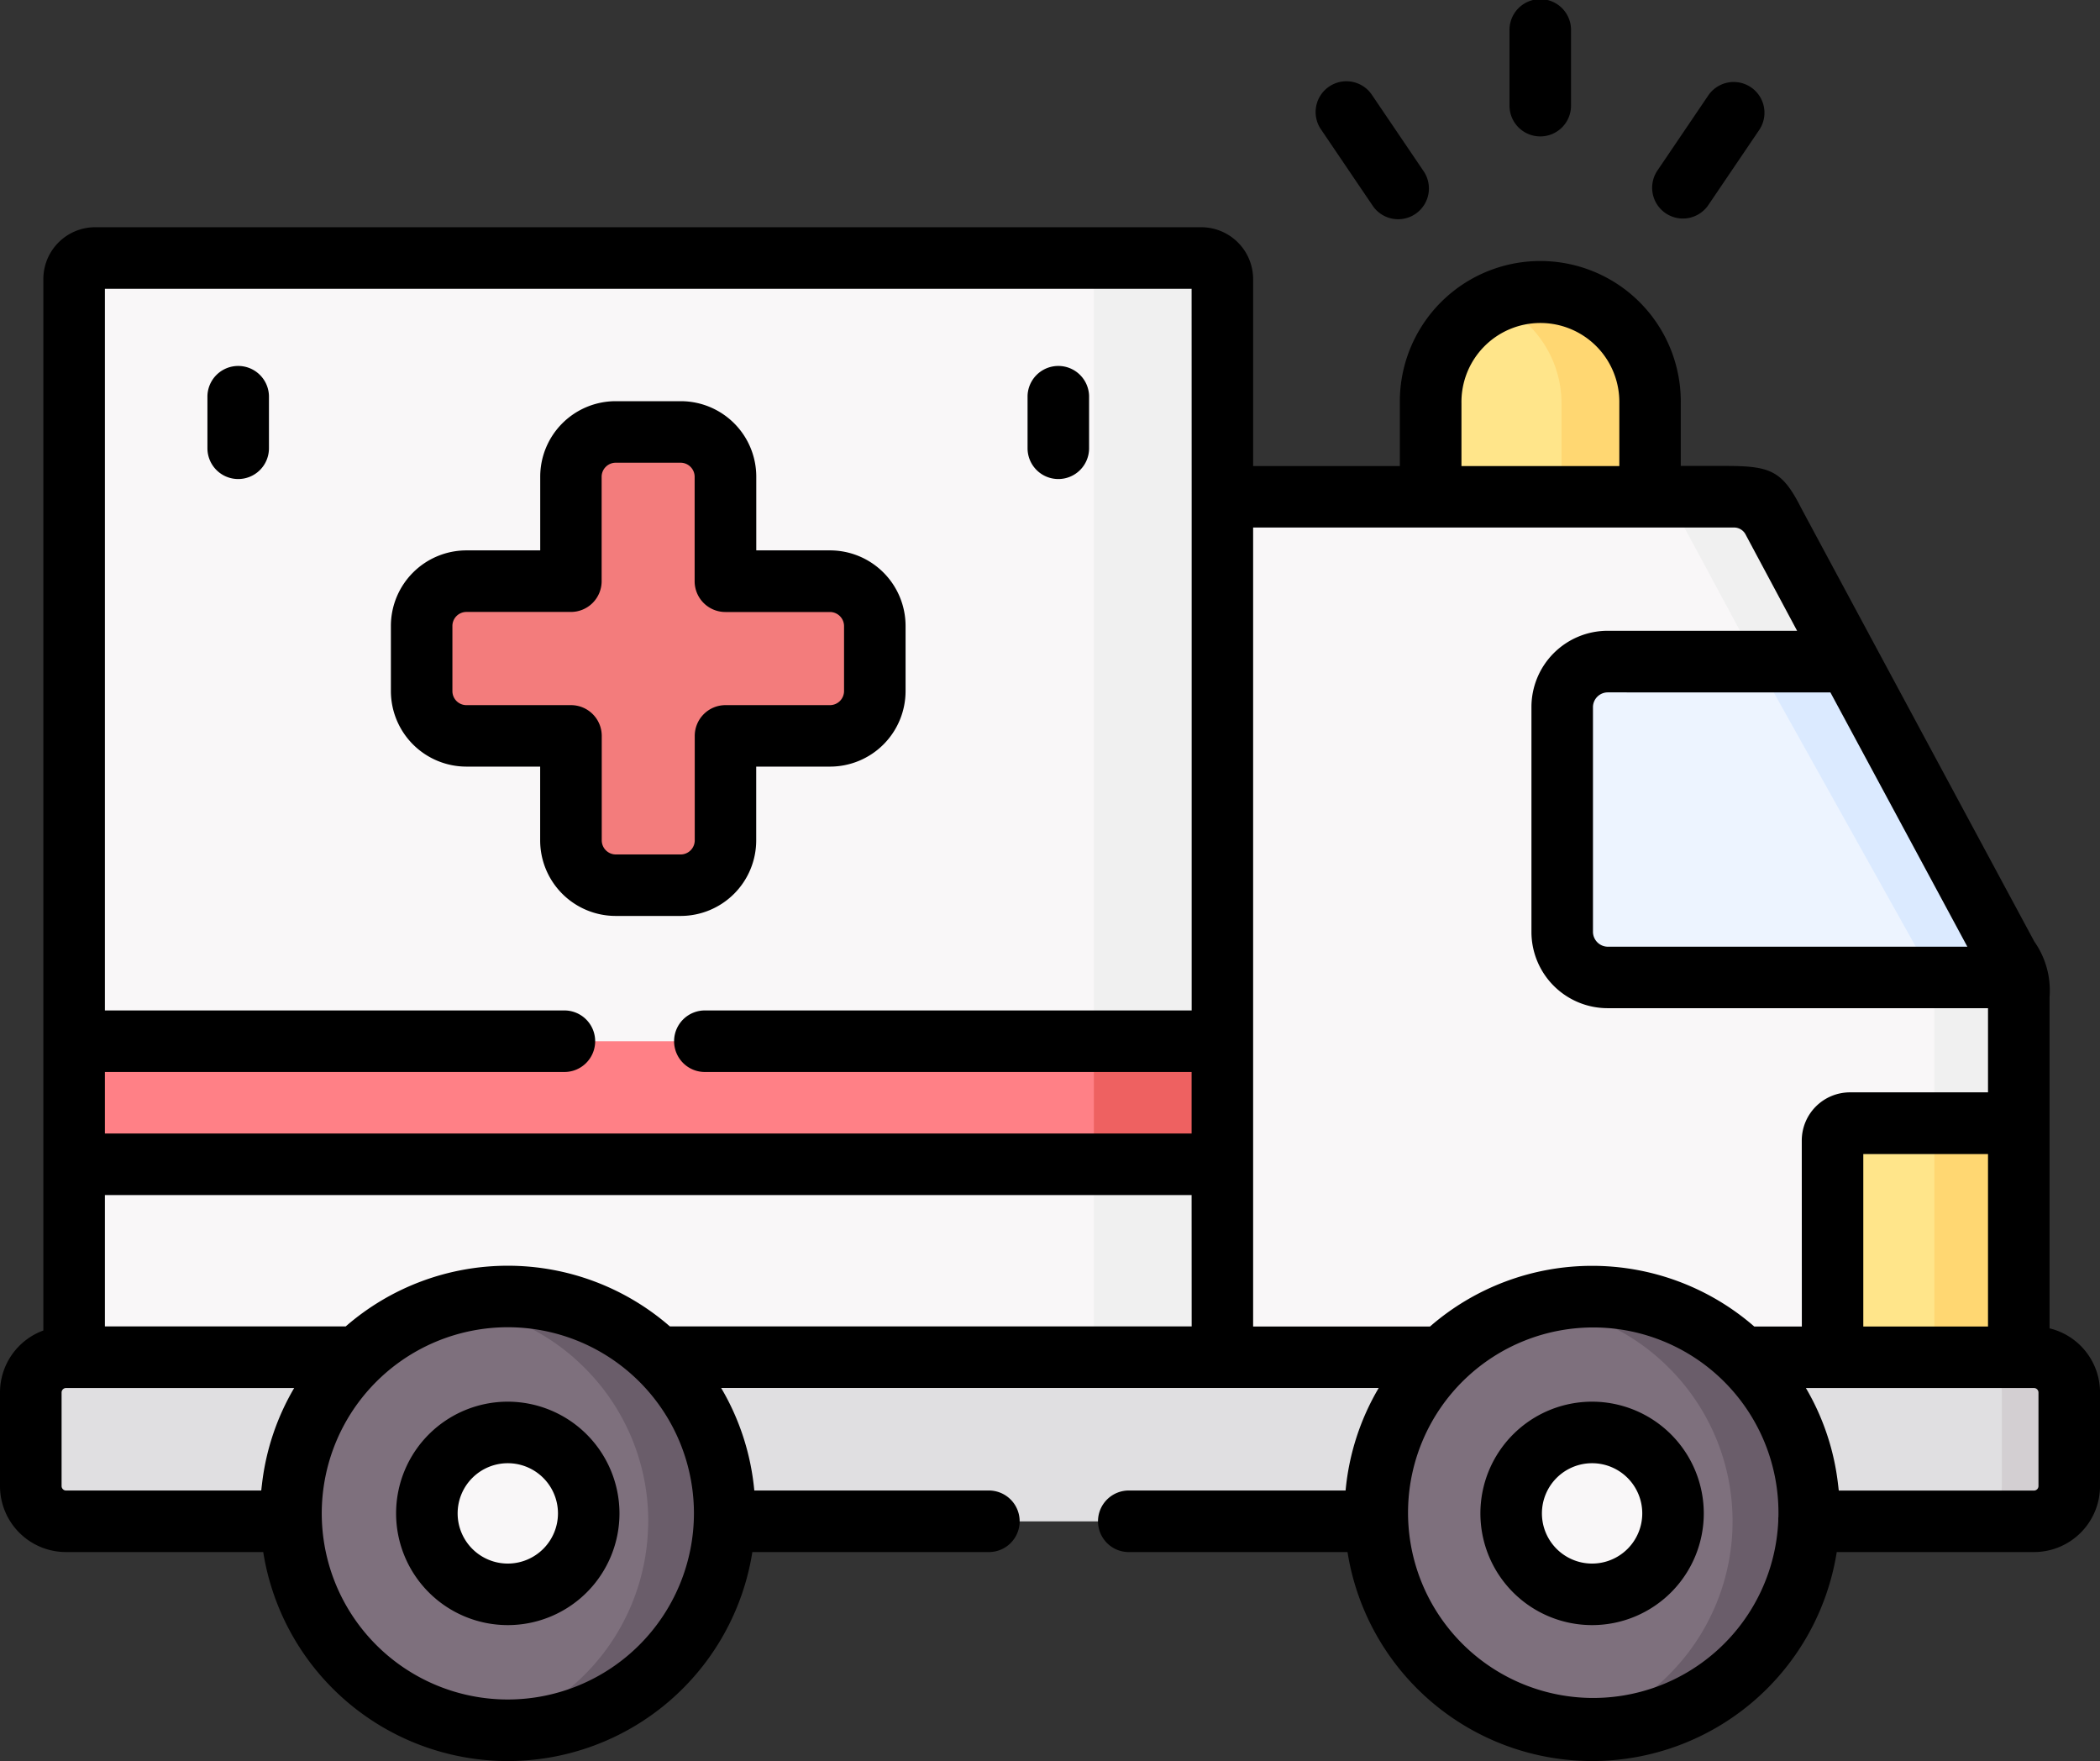 <svg xmlns="http://www.w3.org/2000/svg" width="97.998" height="82.163" viewBox="0 0 97.998 82.163">
  <rect x="0" y="0" width="97.998" height="82.163" fill="#333333" stroke="none"/>
  <g id="ambulancia" transform="translate(0 -41.366)">
    <g id="Grupo_1648" data-name="Grupo 1648" transform="translate(66.76 55.058)">
      <path id="Trazado_4973" data-name="Trazado 4973" d="M348.792,118.025V124.3H359.03v-6.278a5.119,5.119,0,1,0-10.238,0Z" transform="translate(-348.792 -112.903)" fill="#ffe58a" fill-rule="evenodd"/>
    </g>
    <g id="Grupo_1649" data-name="Grupo 1649" transform="translate(69.815 55.058)">
      <path id="Trazado_4974" data-name="Trazado 4974" d="M367.807,122.387h4.129v-4.362a5.138,5.138,0,0,0-5.122-5.122,5.055,5.055,0,0,0-2.062.439,5.134,5.134,0,0,1,3.055,4.682Z" transform="translate(-364.752 -112.903)" fill="#ffd772" fill-rule="evenodd"/>
    </g>
    <g id="Grupo_1650" data-name="Grupo 1650" transform="translate(55.127 64.543)">
      <path id="Trazado_4975" data-name="Trazado 4975" d="M288.017,189.507v15.008h12.148a10.125,10.125,0,0,1,14.047,0h6.028V192.5a.816.816,0,0,1,.814-.814H327.1V186.2a5.151,5.151,0,0,0-.06-1.318l-15.615-5.426,7.737-9.311-3.2-5.936c-.95-1.763-.624-1.758-2.626-1.758H288.017v27.053Z" transform="translate(-288.017 -162.454)" fill="#f9f7f8" fill-rule="evenodd"/>
    </g>
    <g id="Grupo_1651" data-name="Grupo 1651" transform="translate(3.459 53.404)">
      <path id="Trazado_4976" data-name="Trazado 4976" d="M18.073,105.239v37.476H71.656V105.239a.99.99,0,0,0-.987-.982H19.055a.985.985,0,0,0-.982.982Z" transform="translate(-18.073 -104.257)" fill="#f9f7f8" fill-rule="evenodd"/>
    </g>
    <g id="Grupo_1652" data-name="Grupo 1652" transform="translate(19.676 61.521)">
      <path id="Trazado_4977" data-name="Trazado 4977" d="M102.8,158.753a2.093,2.093,0,0,0,2.089,2.089h4.878v4.878a2.092,2.092,0,0,0,2.083,2.089h3.044a2.092,2.092,0,0,0,2.083-2.089v-4.878h4.883a2.092,2.092,0,0,0,2.083-2.089v-3.039a2.092,2.092,0,0,0-2.083-2.089h-4.883v-4.878a2.091,2.091,0,0,0-2.083-2.083h-3.044a2.091,2.091,0,0,0-2.083,2.083v4.878H104.89a2.093,2.093,0,0,0-2.089,2.089Z" transform="translate(-102.801 -146.665)" fill="#f37c7c" fill-rule="evenodd"/>
    </g>
    <g id="Grupo_1653" data-name="Grupo 1653" transform="translate(3.459 93.771)">
      <path id="Trazado_4978" data-name="Trazado 4978" d="M18.073,315.161v12.832H31.284a10.132,10.132,0,0,1,14.052,0h26.32V315.161Z" transform="translate(-18.073 -315.161)" fill="#f9f7f8" fill-rule="evenodd"/>
    </g>
    <g id="Grupo_1654" data-name="Grupo 1654" transform="translate(1.436 104.688)">
      <path id="Trazado_4979" data-name="Trazado 4979" d="M7.5,373.84v4.368a1.645,1.645,0,0,0,1.639,1.644H21.563c-.005-.125-.005,1.123-.005-.369a13.068,13.068,0,0,1,3.093-7.287H9.139A1.645,1.645,0,0,0,7.5,373.84Z" transform="translate(-7.5 -372.196)" fill="#e0dfe1" fill-rule="evenodd"/>
    </g>
    <g id="Grupo_1655" data-name="Grupo 1655" transform="translate(79.407 104.688)">
      <path id="Trazado_4980" data-name="Trazado 4980" d="M414.868,372.2a13.08,13.08,0,0,1,3.1,7.287c0,1.492-.005.244-.005.369H430.38a1.646,1.646,0,0,0,1.644-1.644V373.84a1.646,1.646,0,0,0-1.644-1.644H414.868Z" transform="translate(-414.868 -372.196)" fill="#e0dfe1" fill-rule="evenodd"/>
    </g>
    <g id="Grupo_1656" data-name="Grupo 1656" transform="translate(50.06 53.404)">
      <path id="Trazado_4981" data-name="Trazado 4981" d="M268.525,140.8v-35.56a.99.99,0,0,0-.987-.982h-6a.99.99,0,0,1,.987.982V140.8Z" transform="translate(-261.542 -104.257)" fill="#f0f0f0" fill-rule="evenodd"/>
    </g>
    <g id="Grupo_1657" data-name="Grupo 1657" transform="translate(51.047 95.686)">
      <path id="Trazado_4982" data-name="Trazado 4982" d="M266.7,325.167h6v9h-6Z" transform="translate(-266.701 -325.167)" fill="#f0f0f0" fill-rule="evenodd"/>
    </g>
    <g id="Grupo_1658" data-name="Grupo 1658" transform="translate(85.516 93.771)">
      <path id="Trazado_4983" data-name="Trazado 4983" d="M446.786,315.975v10.1h8.692V315.161h-7.883A.815.815,0,0,0,446.786,315.975Z" transform="translate(-446.786 -315.161)" fill="#ffe58a" fill-rule="evenodd"/>
    </g>
    <g id="Grupo_1659" data-name="Grupo 1659" transform="translate(72.902 72.236)">
      <path id="Trazado_4984" data-name="Trazado 4984" d="M380.881,204.767v10.5A2.128,2.128,0,0,0,383,217.387h19.125a5.458,5.458,0,0,0-.477-1l-7.4-13.738H383a2.127,2.127,0,0,0-2.121,2.116Z" transform="translate(-380.881 -202.651)" fill="#edf4ff" fill-rule="evenodd"/>
    </g>
    <g id="Grupo_1660" data-name="Grupo 1660" transform="translate(91.778 104.688)">
      <path id="Trazado_4985" data-name="Trazado 4985" d="M484.284,378.207v-4.368a1.646,1.646,0,0,0-1.644-1.644H479.5a1.645,1.645,0,0,1,1.639,1.644v4.368a1.645,1.645,0,0,1-1.639,1.644h3.142A1.646,1.646,0,0,0,484.284,378.207Z" transform="translate(-479.499 -372.195)" fill="#d3cfd2" fill-rule="evenodd"/>
    </g>
    <g id="Grupo_1661" data-name="Grupo 1661" transform="translate(76.83 64.542)">
      <path id="Trazado_4986" data-name="Trazado 4986" d="M406.547,170.147h4.3l-3.2-5.936c-.95-1.763-.624-1.758-2.626-1.758H401.4c.971,0,1.443.819,1.948,1.758Z" transform="translate(-401.403 -162.453)" fill="#f0f0f0" fill-rule="evenodd"/>
    </g>
    <g id="Grupo_1662" data-name="Grupo 1662" transform="translate(81.973 72.236)">
      <path id="Trazado_4987" data-name="Trazado 4987" d="M436.508,217.387h3.944a5.459,5.459,0,0,0-.477-1l-7.4-13.738h-4.3Z" transform="translate(-428.277 -202.651)" fill="#dbeaff" fill-rule="evenodd"/>
    </g>
    <g id="Grupo_1663" data-name="Grupo 1663" transform="translate(90.204 86.973)">
      <path id="Trazado_4988" data-name="Trazado 4988" d="M471.343,286.44h3.939v-5.48a5.15,5.15,0,0,0-.06-1.318h-3.944a4.837,4.837,0,0,1,.065,1.318Z" transform="translate(-471.278 -279.642)" fill="#f0f0f0" fill-rule="evenodd"/>
    </g>
    <g id="Grupo_1664" data-name="Grupo 1664" transform="translate(3.459 89.946)">
      <path id="Trazado_4989" data-name="Trazado 4989" d="M18.073,295.176v5.74H71.656v-5.74Z" transform="translate(-18.073 -295.176)" fill="#ff8086" fill-rule="evenodd"/>
    </g>
    <g id="Grupo_1665" data-name="Grupo 1665" transform="translate(51.047 89.946)">
      <path id="Trazado_4990" data-name="Trazado 4990" d="M272.7,300.916v-5.74h-6v5.74Z" transform="translate(-266.701 -295.176)" fill="#ee6161" fill-rule="evenodd"/>
    </g>
    <g id="Grupo_1666" data-name="Grupo 1666" transform="translate(28.808 104.688)">
      <path id="Trazado_4991" data-name="Trazado 4991" d="M150.508,372.2a13.081,13.081,0,0,1,3.1,7.287c0,1.492-.005.244-.011.369h34.2c-.005-.125-.005,1.123-.005-.369a13.107,13.107,0,0,1,3.093-7.287H150.508Z" transform="translate(-150.508 -372.196)" fill="#e0dfe1" fill-rule="evenodd"/>
    </g>
    <g id="Grupo_1667" data-name="Grupo 1667" transform="translate(64.177 101.856)">
      <path id="Trazado_4992" data-name="Trazado 4992" d="M338.4,360.231a10.1,10.1,0,0,0-3.1,7.287c0,.125,0,.244.005.369a10.12,10.12,0,0,0,20.227,0c.005-.125.011-.244.011-.369a10.122,10.122,0,0,0-17.145-7.287Z" transform="translate(-335.299 -357.399)" fill="#7e707d" fill-rule="evenodd"/>
    </g>
    <g id="Grupo_1668" data-name="Grupo 1668" transform="translate(70.525 108.198)">
      <path id="Trazado_4993" data-name="Trazado 4993" d="M368.481,394.681a3.775,3.775,0,0,0,7.514,0c.011-.125.016-.244.016-.369a3.774,3.774,0,1,0-7.547,0C368.465,394.437,368.47,394.557,368.481,394.681Z" transform="translate(-368.465 -390.536)" fill="#f9f7f8" fill-rule="evenodd"/>
    </g>
    <g id="Grupo_1669" data-name="Grupo 1669" transform="translate(13.578 101.855)">
      <path id="Trazado_4994" data-name="Trazado 4994" d="M81.058,357.4a10.11,10.11,0,0,0-10.119,10.119c0,.125,0,.244.005.369a10.12,10.12,0,0,0,20.227,0c.005-.125.005-.244.005-.369A10.11,10.11,0,0,0,81.058,357.4Zm0,6.343a3.779,3.779,0,0,1,3.776,3.776c0,.125-.005.244-.016.369a3.775,3.775,0,0,1-7.514,0c-.011-.125-.022-.244-.022-.369A3.779,3.779,0,0,1,81.058,363.741Z" transform="translate(-70.939 -357.398)" fill="#7e707d" fill-rule="evenodd"/>
    </g>
    <g id="Grupo_1670" data-name="Grupo 1670" transform="translate(19.921 108.198)">
      <path id="Trazado_4995" data-name="Trazado 4995" d="M107.853,390.536a3.779,3.779,0,0,0-3.776,3.776c0,.125.011.244.022.369a3.775,3.775,0,0,0,7.514,0c.011-.125.016-.244.016-.369A3.779,3.779,0,0,0,107.853,390.536Z" transform="translate(-104.077 -390.536)" fill="#f9f7f8" fill-rule="evenodd"/>
    </g>
    <g id="Grupo_1671" data-name="Grupo 1671" transform="translate(20.886 101.856)">
      <path id="Trazado_4996" data-name="Trazado 4996" d="M111.932,377.637a10.116,10.116,0,0,0,10.113-9.75c.005-.125.005-.244.005-.369a10.126,10.126,0,0,0-12.929-9.723,10.047,10.047,0,0,1,5.865,2.436c.136.119.271.244.4.369a10.092,10.092,0,0,1,3.1,7.287c0,.125-.005.244-.011.369a10.123,10.123,0,0,1-7.3,9.354C111.427,377.626,111.677,377.637,111.932,377.637Z" transform="translate(-109.121 -357.399)" fill="#6a5d6a" fill-rule="evenodd"/>
    </g>
    <g id="Grupo_1672" data-name="Grupo 1672" transform="translate(71.486 101.856)">
      <path id="Trazado_4997" data-name="Trazado 4997" d="M376.293,377.637a10.113,10.113,0,0,0,10.113-9.75c.005-.125.011-.244.011-.369a10.13,10.13,0,0,0-12.935-9.723,10.047,10.047,0,0,1,5.865,2.436c.136.119.271.244.4.369a10.092,10.092,0,0,1,3.1,7.287c0,.125-.005.244-.005.369a10.135,10.135,0,0,1-7.3,9.354C375.788,377.626,376.037,377.637,376.293,377.637Z" transform="translate(-373.482 -357.399)" fill="#6a5d6a" fill-rule="evenodd"/>
    </g>
    <g id="Grupo_1673" data-name="Grupo 1673" transform="translate(90.269 93.771)">
      <path id="Trazado_4998" data-name="Trazado 4998" d="M471.618,315.161h3.939v10.917h-3.939Z" transform="translate(-471.618 -315.161)" fill="#ffd772" fill-rule="evenodd"/>
    </g>
    <g id="Grupo_1674" data-name="Grupo 1674" transform="translate(0 41.366)">
      <path id="Trazado_4999" data-name="Trazado 4999" d="M101.789,383.036A5.212,5.212,0,1,0,107,388.248,5.218,5.218,0,0,0,101.789,383.036Zm0,7.553a2.341,2.341,0,1,1,2.341-2.341A2.343,2.343,0,0,1,101.789,390.589Z" transform="translate(-78.092 -317.639)"/>
      <path id="Trazado_5000" data-name="Trazado 5000" d="M366.171,383.036a5.212,5.212,0,1,0,5.212,5.212A5.215,5.215,0,0,0,366.171,383.036Zm0,7.553a2.341,2.341,0,1,1,2.341-2.341A2.341,2.341,0,0,1,366.171,390.589Z" transform="translate(-291.875 -317.639)"/>
      <path id="Trazado_5001" data-name="Trazado 5001" d="M98.825,156.213h3.442v3.442a3.526,3.526,0,0,0,3.519,3.525h3.044a3.526,3.526,0,0,0,3.519-3.525v-3.442H115.8a3.526,3.526,0,0,0,3.519-3.525V149.65a3.526,3.526,0,0,0-3.519-3.525h-3.448v-3.442a3.523,3.523,0,0,0-3.519-3.519h-3.044a3.523,3.523,0,0,0-3.519,3.519v3.442H98.825a3.528,3.528,0,0,0-3.524,3.524v3.039A3.528,3.528,0,0,0,98.825,156.213Zm-.653-6.563a.654.654,0,0,1,.653-.653H103.7a1.435,1.435,0,0,0,1.436-1.436v-4.878a.657.657,0,0,1,.648-.648h3.044a.657.657,0,0,1,.648.648v4.878A1.435,1.435,0,0,0,110.914,149H115.8a.659.659,0,0,1,.648.653v3.039a.659.659,0,0,1-.648.653h-4.883a1.435,1.435,0,0,0-1.436,1.436v4.878a.66.66,0,0,1-.648.653h-3.044a.659.659,0,0,1-.648-.653v-4.878a1.435,1.435,0,0,0-1.436-1.436H98.825a.654.654,0,0,1-.653-.653Z" transform="translate(-77.06 -120.446)"/>
      <path id="Trazado_5002" data-name="Trazado 5002" d="M52.006,135.69a1.435,1.435,0,0,0,1.436-1.436v-2.442a1.436,1.436,0,0,0-2.871,0v2.442A1.436,1.436,0,0,0,52.006,135.69Z" transform="translate(-40.891 -113.34)"/>
      <path id="Trazado_5003" data-name="Trazado 5003" d="M251.962,135.69a1.435,1.435,0,0,0,1.436-1.436v-2.442a1.436,1.436,0,0,0-2.871,0v2.442A1.436,1.436,0,0,0,251.962,135.69Z" transform="translate(-202.575 -113.34)"/>
      <path id="Trazado_5004" data-name="Trazado 5004" d="M95.644,148.132s0-15.339,0-15.456a3.966,3.966,0,0,0-.711-2.592S84.111,109.976,84.023,109.8c-.88-1.73-1.46-1.906-3.574-1.906H78.434V104.97a6.555,6.555,0,1,0-13.109,0V107.9H58.478V99.176a2.423,2.423,0,0,0-2.423-2.418H4.441a2.42,2.42,0,0,0-2.418,2.418v49.056A3.081,3.081,0,0,0,0,151.122v4.368a3.08,3.08,0,0,0,3.074,3.079h9.21a11.554,11.554,0,0,0,22.825,0h11a1.436,1.436,0,1,0,0-2.871H35.2a11.481,11.481,0,0,0-1.547-4.785H64.339a11.472,11.472,0,0,0-1.546,4.785H52.713a1.436,1.436,0,1,0,0,2.871H62.883a11.557,11.557,0,0,0,22.83,0h9.2A3.083,3.083,0,0,0,98,155.49v-4.368a3.081,3.081,0,0,0-2.354-2.99ZM12.226,155.4c-.009.075-.019.15-.027.226,0,.025-.007.049-.009.073H3.074a.211.211,0,0,1-.2-.208v-4.368a.211.211,0,0,1,.2-.208H13.728A11.408,11.408,0,0,0,12.226,155.4ZM23.7,165.448a8.684,8.684,0,1,1,8.683-8.684,8.693,8.693,0,0,1-8.683,8.684Zm31.91-17.406H31.262a11.52,11.52,0,0,0-15.13,0H4.895v-6.13H55.607Zm0-38.71V133.3H32.931a1.436,1.436,0,1,0,0,2.871H55.607v2.87H4.895v-2.87H26.3a1.436,1.436,0,1,0,0-2.871H4.895V99.629H55.607Zm29.807,9.129,6.391,11.865H75.023a.7.7,0,0,1-.686-.686v-10.5a.692.692,0,0,1,.686-.68ZM68.2,104.97a3.684,3.684,0,1,1,7.367,0V107.9H68.2Zm14.784,52c0,.034,0,.068,0,.106,0,.018,0,.035,0,.053a8.643,8.643,0,1,1,.009-.36c0,.068,0,.134-.005.2Zm1.1-8.923H81.865a11.525,11.525,0,0,0-15.134,0H58.478V110.768s22.3,0,22.449,0a.606.606,0,0,1,.536.332l0,0c.1.19,2.4,4.486,2.4,4.486H75.023a3.558,3.558,0,0,0-3.557,3.551v10.5a3.557,3.557,0,0,0,3.557,3.557H92.772v3.927H86.325a2.249,2.249,0,0,0-2.244,2.249ZM92.772,140v8.046H86.952V140Zm2.355,15.493a.211.211,0,0,1-.208.208H85.808c0-.025-.006-.049-.009-.074-.007-.074-.017-.148-.026-.222a11.413,11.413,0,0,0-1.5-4.489H94.919a.211.211,0,0,1,.208.208v4.368Z" transform="translate(0 -86.156)"/>
      <path id="Trazado_5005" data-name="Trazado 5005" d="M369.459,47.731a1.435,1.435,0,0,0,1.436-1.436V42.8a1.436,1.436,0,1,0-2.871,0V46.3A1.436,1.436,0,0,0,369.459,47.731Z" transform="translate(-297.582 -41.366)"/>
      <path id="Trazado_5006" data-name="Trazado 5006" d="M323.5,67.09a1.436,1.436,0,1,0,2.377-1.61l-2.371-3.5a1.436,1.436,0,1,0-2.377,1.61Z" transform="translate(-259.465 -57.525)"/>
      <path id="Trazado_5007" data-name="Trazado 5007" d="M403.435,67.475a1.435,1.435,0,0,0,1.993-.383l2.371-3.5a1.435,1.435,0,1,0-2.377-1.61l-2.371,3.5A1.436,1.436,0,0,0,403.435,67.475Z" transform="translate(-325.706 -57.526)"/>
    </g>
  </g>
</svg>
